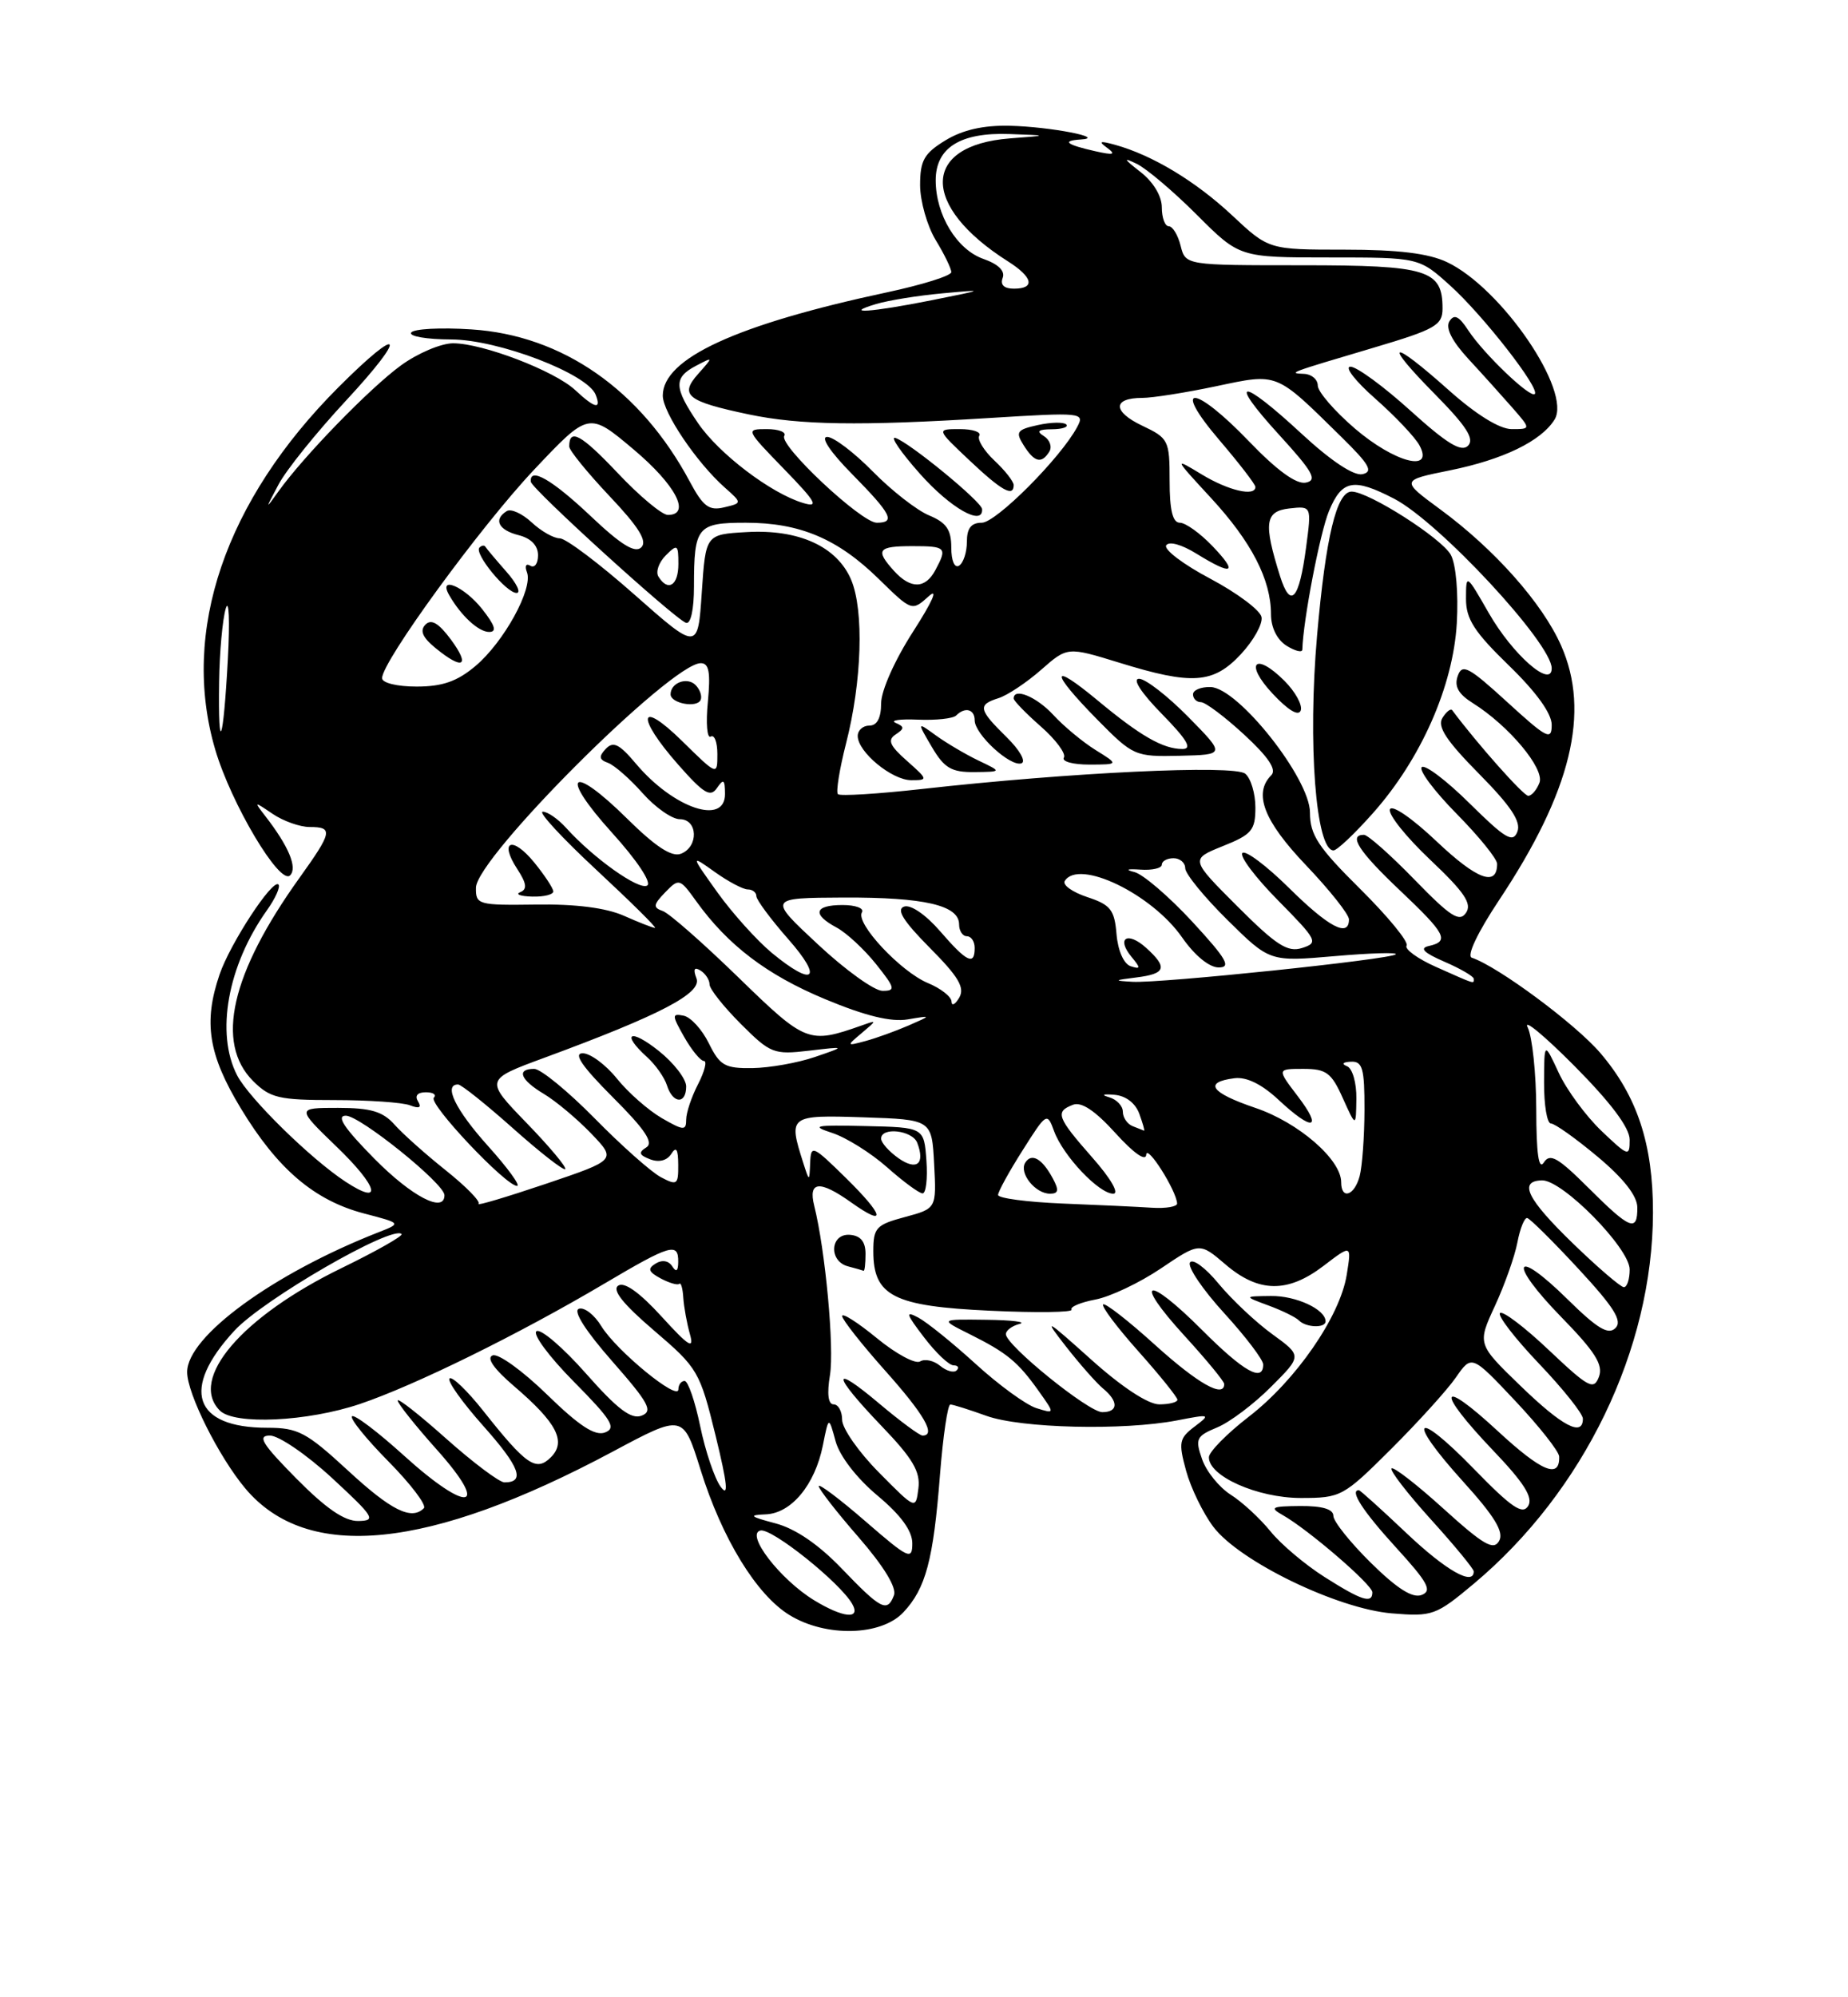 <?xml version="1.0" encoding="UTF-8" standalone="no"?>
<!DOCTYPE svg PUBLIC "-//W3C//DTD SVG 1.1//EN" "http://www.w3.org/Graphics/SVG/1.1/DTD/svg11.dtd" >
<svg xmlns="http://www.w3.org/2000/svg" xmlns:xlink="http://www.w3.org/1999/xlink" version="1.1" viewBox="0 0 237 256">
 <g >
 <path fill="currentColor"
d=" M 115.85 206.66 C 118.73 203.60 119.70 199.96 120.55 189.03 C 120.94 184.06 121.54 180.01 121.88 180.02 C 122.22 180.02 124.30 180.68 126.50 181.47 C 130.94 183.07 144.05 183.38 150.94 182.06 C 155.22 181.23 155.30 181.26 153.20 182.85 C 151.22 184.35 151.12 184.87 152.11 188.50 C 152.71 190.70 154.28 193.94 155.61 195.70 C 158.95 200.12 171.52 206.21 178.50 206.79 C 183.70 207.22 184.15 207.06 189.00 203.00 C 203.14 191.16 211.95 172.93 211.99 155.43 C 212.00 146.65 209.97 140.50 205.23 134.96 C 202.04 131.23 192.10 123.87 188.75 122.75 C 188.07 122.52 189.50 119.51 192.26 115.36 C 201.51 101.45 203.99 91.28 200.21 82.75 C 197.81 77.31 191.65 70.38 184.67 65.26 C 179.64 61.56 179.64 61.56 185.98 60.28 C 192.77 58.90 197.63 56.55 199.36 53.79 C 201.63 50.18 192.58 36.92 185.58 33.60 C 183.19 32.47 179.32 32.00 172.45 32.00 C 162.71 32.00 162.71 32.00 158.00 27.59 C 153.32 23.22 147.80 19.89 143.00 18.56 C 141.04 18.02 140.83 18.11 142.00 18.96 C 143.16 19.81 142.81 19.91 140.50 19.39 C 136.76 18.55 136.10 18.04 138.58 17.88 C 142.06 17.67 134.69 16.24 129.50 16.12 C 126.11 16.04 123.45 16.65 121.25 17.99 C 118.51 19.66 118.00 20.56 118.00 23.74 C 118.01 25.81 118.91 28.97 120.00 30.77 C 121.10 32.57 122.00 34.42 122.00 34.88 C 122.00 35.34 118.29 36.50 113.75 37.47 C 94.44 41.60 85.00 45.94 85.00 50.71 C 85.00 52.86 89.33 59.28 92.95 62.49 C 95.19 64.48 95.19 64.48 92.86 65.03 C 90.93 65.49 90.17 64.92 88.47 61.74 C 82.18 49.97 72.12 42.96 60.45 42.22 C 56.50 41.96 53.03 42.15 52.73 42.63 C 52.43 43.11 54.74 43.50 57.85 43.51 C 63.90 43.52 75.37 47.91 76.40 50.61 C 77.15 52.54 76.29 52.35 73.77 50.00 C 71.12 47.53 61.90 44.00 58.11 44.00 C 56.57 44.00 53.55 45.28 51.40 46.85 C 47.40 49.77 38.89 58.53 35.70 63.00 C 34.00 65.38 34.00 65.33 35.71 62.12 C 36.69 60.26 40.58 55.43 44.35 51.37 C 52.36 42.75 51.64 41.40 43.42 49.62 C 28.86 64.18 23.15 80.95 27.60 96.07 C 29.64 103.01 35.89 113.51 37.20 112.20 C 38.18 111.22 37.02 108.46 34.00 104.57 C 32.54 102.69 32.57 102.69 34.97 104.32 C 36.33 105.24 38.47 106.00 39.72 106.00 C 42.75 106.00 42.62 106.64 38.42 112.50 C 29.62 124.76 27.58 133.67 32.45 138.55 C 34.65 140.74 35.75 141.00 42.87 141.00 C 47.25 141.00 51.62 141.30 52.58 141.67 C 53.77 142.13 54.10 141.97 53.61 141.17 C 53.16 140.45 53.54 140.00 54.61 140.00 C 55.56 140.00 56.02 140.31 55.64 140.69 C 54.89 141.44 64.86 152.00 66.31 152.00 C 66.79 152.00 65.12 149.70 62.59 146.89 C 58.41 142.24 56.83 138.99 58.75 139.00 C 59.16 139.01 62.33 141.54 65.80 144.63 C 69.26 147.71 72.27 150.06 72.49 149.85 C 72.70 149.63 70.47 146.96 67.52 143.92 C 62.17 138.39 62.17 138.39 69.83 135.57 C 84.72 130.08 90.05 127.30 89.32 125.40 C 88.87 124.23 89.03 123.90 89.83 124.39 C 90.47 124.79 91.00 125.59 91.00 126.18 C 91.00 126.76 92.80 129.03 95.00 131.23 C 98.80 135.03 99.23 135.20 103.75 134.67 C 108.50 134.11 108.50 134.11 104.50 135.48 C 102.30 136.23 98.70 136.87 96.50 136.90 C 92.96 136.95 92.32 136.58 90.91 133.73 C 90.04 131.95 88.57 130.35 87.66 130.18 C 86.15 129.88 86.16 130.12 87.75 132.92 C 88.71 134.61 89.85 135.99 90.28 135.99 C 90.70 136.00 90.36 137.33 89.53 138.95 C 88.69 140.57 88.00 142.62 88.00 143.51 C 88.00 144.94 87.66 144.92 84.87 143.31 C 83.15 142.31 80.56 140.04 79.12 138.25 C 77.68 136.46 75.70 135.00 74.73 135.00 C 73.49 135.00 74.65 136.69 78.58 140.63 C 82.75 144.79 83.86 146.47 82.88 147.07 C 81.85 147.71 81.96 148.05 83.38 148.59 C 84.50 149.02 85.54 148.76 86.09 147.90 C 86.72 146.89 86.97 147.28 86.98 149.29 C 87.00 151.86 86.83 151.98 84.75 150.88 C 83.51 150.22 79.69 146.83 76.26 143.34 C 72.83 139.86 69.34 137.00 68.51 137.00 C 66.18 137.00 66.72 138.40 69.75 140.21 C 71.26 141.11 73.98 143.38 75.79 145.26 C 79.07 148.67 79.07 148.67 69.96 151.75 C 64.94 153.44 61.08 154.59 61.37 154.30 C 61.66 154.01 59.78 152.09 57.20 150.03 C 54.61 147.97 51.64 145.32 50.60 144.15 C 49.10 142.46 47.55 142.00 43.35 142.00 C 38.01 142.00 38.01 142.00 43.18 146.99 C 48.53 152.14 49.15 154.64 44.31 151.46 C 39.85 148.54 31.94 140.78 30.41 137.83 C 27.63 132.45 29.19 123.77 34.22 116.69 C 35.32 115.15 35.99 113.65 35.71 113.37 C 34.95 112.62 29.51 120.94 28.16 124.90 C 26.06 131.04 26.72 135.18 30.89 142.07 C 35.59 149.84 40.32 153.87 46.71 155.54 C 51.50 156.79 51.50 156.79 48.50 157.96 C 35.02 163.25 24.00 171.29 24.00 175.86 C 24.00 178.62 28.06 186.73 31.47 190.79 C 39.42 200.23 54.96 198.67 78.56 186.07 C 87.61 181.23 87.61 181.23 89.84 188.37 C 92.60 197.21 97.02 204.43 101.27 207.02 C 105.94 209.87 113.00 209.69 115.85 206.66 Z  M 88.00 139.25 C 88.00 138.29 86.42 136.24 84.50 134.71 C 80.82 131.77 79.58 132.40 82.97 135.48 C 84.06 136.46 85.22 138.10 85.54 139.13 C 86.29 141.49 88.00 141.57 88.00 139.25 Z  M 104.41 205.11 C 100.05 202.45 95.55 196.61 97.53 196.17 C 99.00 195.85 107.75 202.85 109.30 205.59 C 110.44 207.60 108.13 207.38 104.41 205.11 Z  M 107.94 201.04 C 104.97 197.95 102.00 195.92 99.44 195.25 C 96.16 194.38 95.95 194.19 98.18 194.10 C 101.48 193.98 104.51 190.33 105.53 185.26 C 106.28 181.50 106.28 181.50 107.16 184.72 C 107.68 186.63 109.86 189.45 112.52 191.68 C 115.53 194.19 117.00 196.21 117.00 197.81 C 117.00 200.01 116.54 199.80 111.00 195.00 C 107.70 192.14 105.00 190.11 105.00 190.48 C 105.00 190.85 107.30 193.81 110.12 197.04 C 113.34 200.75 115.02 203.50 114.65 204.47 C 113.79 206.71 112.99 206.30 107.94 201.04 Z  M 169.87 202.13 C 167.39 200.56 164.26 197.92 162.93 196.27 C 161.59 194.62 159.30 192.50 157.82 191.57 C 156.35 190.63 154.70 188.59 154.16 187.02 C 153.25 184.42 153.42 184.07 156.09 182.96 C 157.70 182.30 160.81 179.96 163.00 177.76 C 166.99 173.78 166.99 173.78 163.16 171.00 C 161.06 169.48 157.96 166.56 156.28 164.53 C 154.60 162.49 152.95 161.27 152.61 161.82 C 152.27 162.38 154.24 165.29 156.99 168.30 C 159.75 171.32 162.00 174.28 162.00 174.89 C 162.00 177.22 159.50 175.81 154.17 170.48 C 147.02 163.32 145.21 163.88 151.88 171.18 C 154.70 174.26 157.00 177.05 157.00 177.39 C 157.00 179.26 153.62 177.34 148.13 172.38 C 144.71 169.28 141.71 166.95 141.47 167.19 C 141.23 167.44 143.27 170.15 146.02 173.23 C 148.76 176.30 151.00 179.09 151.00 179.41 C 151.00 179.73 149.95 180.00 148.67 180.00 C 147.24 180.00 143.85 177.77 139.93 174.25 C 134.03 168.96 133.77 168.83 136.72 172.60 C 138.48 174.85 140.62 177.27 141.46 177.97 C 143.47 179.63 143.42 181.00 141.36 181.00 C 139.60 181.00 129.00 172.42 129.00 171.00 C 129.00 170.53 129.79 169.94 130.75 169.69 C 131.71 169.44 129.80 169.20 126.50 169.16 C 120.50 169.08 120.50 169.08 124.35 171.00 C 129.14 173.39 130.54 174.54 133.20 178.28 C 135.30 181.23 135.30 181.23 132.90 180.48 C 131.58 180.06 128.09 177.52 125.15 174.84 C 122.21 172.16 118.88 169.47 117.77 168.88 C 116.07 167.97 116.19 168.39 118.49 171.39 C 120.00 173.38 121.71 175.00 122.29 175.00 C 122.86 175.00 123.04 175.29 122.69 175.64 C 122.34 176.00 121.38 175.73 120.57 175.06 C 119.75 174.38 118.60 174.13 118.00 174.50 C 117.40 174.87 114.91 173.53 112.46 171.52 C 110.01 169.51 108.00 168.23 108.00 168.68 C 108.01 169.13 110.48 172.27 113.50 175.66 C 118.54 181.30 120.09 184.00 118.31 184.00 C 117.94 184.00 115.46 182.17 112.81 179.94 C 106.53 174.64 106.66 176.10 113.06 182.78 C 117.06 186.94 118.06 188.63 117.78 190.78 C 117.44 193.50 117.44 193.50 112.72 188.73 C 110.12 186.11 108.00 183.07 108.00 181.98 C 108.00 180.89 107.51 180.00 106.91 180.00 C 106.21 180.00 106.04 178.66 106.44 176.25 C 107.01 172.74 105.85 160.25 104.42 154.54 C 103.63 151.38 105.12 151.24 109.15 154.11 C 113.76 157.39 113.42 155.83 108.48 150.98 C 104.21 146.79 104.00 146.70 103.90 149.04 C 103.80 151.50 103.80 151.50 103.00 149.00 C 101.08 142.99 101.21 142.90 110.75 143.21 C 119.50 143.50 119.50 143.50 119.80 149.20 C 120.10 154.90 120.10 154.90 116.05 155.99 C 112.35 156.98 112.00 157.37 112.00 160.38 C 112.00 166.11 114.59 167.43 127.01 168.00 C 132.95 168.28 137.64 168.21 137.42 167.86 C 137.20 167.51 138.57 166.93 140.46 166.57 C 142.36 166.22 146.15 164.42 148.88 162.58 C 153.85 159.23 153.85 159.23 157.18 162.08 C 161.42 165.70 165.14 165.76 169.74 162.25 C 173.34 159.50 173.34 159.50 172.71 163.41 C 171.84 168.76 166.19 176.94 160.12 181.61 C 157.35 183.75 155.07 186.07 155.04 186.76 C 154.96 189.19 161.25 191.99 166.80 192.00 C 171.97 192.00 172.26 191.84 178.38 185.75 C 181.83 182.31 185.58 178.18 186.70 176.57 C 188.74 173.63 188.74 173.63 194.34 179.57 C 197.41 182.83 199.94 186.04 199.96 186.69 C 200.05 189.60 197.72 188.63 192.07 183.41 C 184.52 176.42 184.08 178.14 191.44 185.86 C 195.47 190.07 196.65 191.95 195.98 193.03 C 195.26 194.19 193.84 193.22 189.06 188.31 C 181.42 180.45 180.22 181.69 187.59 189.84 C 191.69 194.36 192.90 196.36 192.26 197.50 C 191.55 198.77 190.27 198.03 185.15 193.40 C 181.72 190.29 178.71 187.96 178.46 188.21 C 178.21 188.46 180.48 191.40 183.50 194.74 C 186.53 198.08 189.00 201.08 189.00 201.41 C 189.00 203.32 185.44 201.30 180.37 196.50 C 177.17 193.47 174.43 191.00 174.27 191.00 C 173.04 191.00 174.79 193.70 179.00 198.31 C 183.14 202.84 183.71 203.90 182.32 204.43 C 181.16 204.88 179.18 203.63 175.82 200.32 C 173.17 197.71 171.00 195.00 171.00 194.29 C 171.00 193.43 169.57 193.01 166.75 193.03 C 163.07 193.06 162.77 193.21 164.50 194.19 C 167.78 196.04 176.00 203.12 176.00 204.09 C 176.00 205.59 174.63 205.15 169.87 202.13 Z  M 170.00 169.36 C 170.00 167.83 166.22 166.07 163.00 166.11 C 159.50 166.15 159.50 166.15 162.68 167.33 C 164.43 167.97 166.19 168.84 166.59 169.25 C 167.50 170.17 170.00 170.25 170.00 169.36 Z  M 111.00 160.71 C 111.00 159.14 110.37 158.38 109.00 158.27 C 106.46 158.08 106.24 161.65 108.75 162.31 C 109.71 162.56 110.61 162.82 110.75 162.88 C 110.89 162.95 111.00 161.97 111.00 160.71 Z  M 118.81 148.75 C 118.50 144.50 118.50 144.50 111.00 144.33 C 104.45 144.18 103.91 144.29 106.75 145.22 C 108.54 145.81 111.69 147.78 113.75 149.60 C 115.81 151.43 117.86 152.94 118.31 152.96 C 118.75 152.98 118.98 151.09 118.81 148.75 Z  M 38.00 189.50 C 33.60 185.05 32.96 184.00 34.62 184.00 C 35.75 184.00 39.34 186.45 42.59 189.45 C 47.99 194.44 48.28 194.91 45.97 194.95 C 44.19 194.99 41.82 193.36 38.00 189.50 Z  M 44.59 188.45 C 39.29 183.57 38.22 183.00 34.27 183.00 C 24.82 183.00 23.14 178.05 30.06 170.56 C 33.73 166.57 50.32 156.99 51.50 158.17 C 51.73 158.40 48.27 160.36 43.81 162.53 C 31.00 168.76 24.16 176.76 28.20 180.80 C 30.06 182.66 39.42 182.22 46.16 179.95 C 53.21 177.57 66.51 171.03 77.50 164.53 C 86.00 159.50 87.01 159.21 86.98 161.75 C 86.97 162.93 86.72 163.11 86.21 162.30 C 85.75 161.58 84.91 161.44 84.09 161.95 C 83.01 162.61 83.15 163.01 84.73 163.86 C 85.84 164.45 86.91 164.76 87.12 164.55 C 87.33 164.34 87.56 165.14 87.63 166.33 C 87.71 167.53 88.09 169.62 88.48 171.00 C 89.05 173.02 88.35 172.59 84.84 168.74 C 82.04 165.67 80.07 164.26 79.29 164.78 C 78.45 165.32 79.90 167.14 83.88 170.54 C 89.50 175.34 89.75 175.77 91.77 184.00 C 93.30 190.26 93.47 191.99 92.42 190.56 C 91.64 189.49 90.46 186.00 89.80 182.81 C 89.14 179.61 88.24 177.00 87.80 177.00 C 87.36 177.00 87.00 177.49 87.00 178.08 C 87.00 179.65 79.04 173.12 77.12 169.98 C 76.23 168.52 74.93 167.51 74.24 167.75 C 73.46 168.01 75.08 170.57 78.51 174.47 C 83.22 179.83 83.78 180.87 82.28 181.45 C 80.95 181.96 79.18 180.61 75.16 176.06 C 72.22 172.73 69.36 170.28 68.81 170.62 C 68.25 170.96 70.40 173.87 73.58 177.08 C 78.43 181.98 79.08 183.03 77.60 183.60 C 76.31 184.09 74.31 182.79 70.17 178.76 C 67.05 175.72 63.91 173.45 63.19 173.72 C 62.34 174.03 63.32 175.44 65.95 177.69 C 71.42 182.37 72.66 184.77 70.65 186.78 C 68.76 188.67 67.50 187.81 61.95 180.80 C 59.90 178.22 57.97 176.37 57.65 176.68 C 57.33 177.00 59.29 179.75 62.00 182.79 C 66.66 188.02 67.40 190.01 64.69 190.00 C 64.04 189.99 60.69 187.48 57.25 184.42 C 53.81 181.35 51.00 179.14 51.00 179.51 C 51.00 179.88 53.27 182.73 56.05 185.84 C 62.93 193.54 60.07 194.04 51.82 186.58 C 48.43 183.51 45.43 181.24 45.14 181.53 C 44.85 181.81 46.96 184.43 49.83 187.33 C 52.70 190.24 54.74 192.93 54.36 193.31 C 52.77 194.90 50.17 193.61 44.59 188.45 Z  M 194.98 177.61 C 189.46 172.27 189.46 172.27 191.72 167.38 C 192.96 164.70 194.26 161.04 194.60 159.25 C 194.94 157.46 195.51 156.05 195.86 156.12 C 196.21 156.18 199.17 159.11 202.43 162.63 C 207.02 167.58 208.09 169.31 207.18 170.22 C 206.26 171.14 204.86 170.30 201.02 166.52 C 194.09 159.70 193.35 161.76 200.20 168.78 C 204.57 173.25 205.63 174.93 205.06 176.46 C 204.40 178.22 203.75 177.88 198.65 173.06 C 195.53 170.10 192.70 167.96 192.37 168.30 C 192.04 168.63 194.29 171.55 197.38 174.79 C 200.47 178.03 203.00 181.20 203.00 181.84 C 203.00 184.21 200.35 182.81 194.98 177.61 Z  M 201.75 159.40 C 195.83 153.67 194.70 151.37 197.75 151.29 C 200.37 151.22 209.00 159.99 209.00 162.71 C 209.00 163.97 208.66 164.99 208.25 164.98 C 207.84 164.97 204.91 162.46 201.75 159.40 Z  M 203.71 152.25 C 199.79 148.35 198.78 147.77 197.99 149.00 C 197.33 150.02 197.03 147.87 197.02 142.18 C 197.01 137.61 196.51 132.89 195.92 131.68 C 195.32 130.48 198.02 132.71 201.92 136.63 C 206.60 141.35 209.00 144.55 209.00 146.08 C 209.00 148.29 208.84 148.24 205.38 144.95 C 203.39 143.05 200.92 139.70 199.90 137.50 C 198.04 133.50 198.04 133.50 198.02 138.75 C 198.01 141.64 198.40 144.00 198.90 144.00 C 199.39 144.00 202.08 145.91 204.88 148.25 C 208.20 151.02 209.97 153.28 209.98 154.75 C 210.01 157.97 209.07 157.60 203.71 152.25 Z  M 136.25 154.26 C 131.71 154.07 128.00 153.58 128.00 153.16 C 128.00 152.74 129.41 150.17 131.14 147.45 C 134.22 142.58 134.29 142.54 135.19 145.00 C 136.36 148.17 140.94 153.00 142.77 153.00 C 143.58 153.00 142.46 151.05 140.08 148.36 C 135.54 143.20 135.28 142.49 137.61 141.60 C 138.69 141.18 140.46 142.37 143.06 145.24 C 145.40 147.82 146.95 148.91 147.00 148.00 C 147.08 146.61 150.87 152.59 150.96 154.25 C 150.98 154.66 149.54 154.91 147.75 154.80 C 145.96 154.68 140.79 154.44 136.25 154.26 Z  M 135.03 151.06 C 133.66 148.50 132.29 147.72 131.48 149.03 C 130.66 150.36 132.77 153.00 134.66 153.00 C 135.75 153.00 135.83 152.55 135.03 151.06 Z  M 48.00 148.50 C 44.14 144.59 43.08 143.00 44.35 143.00 C 46.17 143.00 57.00 151.72 57.00 153.19 C 57.00 155.55 52.80 153.36 48.00 148.50 Z  M 172.00 151.52 C 172.00 148.61 166.51 143.86 160.99 142.00 C 155.25 140.05 154.30 138.71 158.31 138.20 C 159.86 138.00 161.81 138.96 163.95 140.95 C 168.35 145.06 169.72 144.81 166.43 140.50 C 163.76 137.00 163.76 137.00 167.15 137.00 C 170.09 137.00 170.75 137.49 172.21 140.75 C 173.90 144.50 173.90 144.50 173.95 140.83 C 173.98 138.79 173.45 136.94 172.75 136.66 C 172.00 136.36 172.20 136.13 173.25 136.08 C 174.74 136.01 175.00 136.93 174.99 142.25 C 174.98 145.69 174.70 149.51 174.37 150.75 C 173.70 153.27 172.00 153.81 172.00 151.52 Z  M 145.25 144.34 C 144.56 144.06 144.00 143.23 144.00 142.49 C 144.00 141.75 143.21 140.92 142.25 140.64 C 141.18 140.33 141.43 140.20 142.89 140.32 C 144.36 140.43 145.60 141.37 146.11 142.75 C 146.56 143.99 146.84 144.96 146.72 144.92 C 146.60 144.88 145.94 144.62 145.25 144.34 Z  M 110.50 132.42 C 112.50 130.73 112.50 130.73 110.50 131.44 C 103.71 133.83 103.34 133.68 94.71 125.29 C 90.19 120.90 85.83 117.06 85.00 116.77 C 83.72 116.32 83.77 115.97 85.31 114.37 C 87.08 112.55 87.18 112.58 89.28 115.50 C 93.34 121.15 98.35 124.96 105.83 128.07 C 110.96 130.21 114.28 131.02 116.41 130.66 C 119.50 130.14 119.50 130.14 116.50 131.45 C 114.85 132.16 112.38 133.06 111.00 133.43 C 108.55 134.09 108.54 134.07 110.50 132.42 Z  M 122.03 128.37 C 122.01 127.75 120.65 126.68 119.00 126.00 C 115.51 124.55 109.68 118.32 110.54 116.94 C 110.86 116.42 109.74 116.00 108.06 116.00 C 104.43 116.00 104.11 117.19 107.30 118.89 C 108.56 119.57 110.83 121.67 112.34 123.56 C 114.81 126.65 114.89 127.00 113.18 127.00 C 112.13 127.00 108.40 124.32 104.89 121.04 C 98.50 115.09 98.50 115.09 108.18 115.04 C 118.55 115.00 123.00 116.03 123.00 118.48 C 123.00 119.31 123.45 120.00 124.00 120.00 C 124.55 120.00 125.00 120.67 125.00 121.50 C 125.00 123.81 123.99 123.32 120.56 119.35 C 118.72 117.23 116.79 115.91 115.95 116.20 C 114.91 116.56 115.83 118.04 119.23 121.47 C 122.93 125.19 123.76 126.59 123.02 127.87 C 122.49 128.76 122.05 128.99 122.03 128.37 Z  M 145.75 125.28 C 149.52 124.81 149.78 124.01 146.99 121.49 C 144.60 119.33 143.12 120.23 145.11 122.64 C 146.31 124.09 146.29 124.26 145.00 123.84 C 144.12 123.55 143.37 121.85 143.19 119.73 C 142.93 116.60 142.42 115.96 139.43 114.98 C 137.54 114.35 136.24 113.43 136.55 112.92 C 138.33 110.04 147.74 114.58 151.62 120.18 C 153.22 122.47 155.08 124.00 156.29 124.00 C 157.94 124.00 157.31 122.91 152.91 118.14 C 149.93 114.92 146.60 112.06 145.50 111.78 C 144.24 111.46 144.52 111.35 146.25 111.46 C 147.76 111.57 149.00 111.28 149.00 110.83 C 149.00 110.37 149.68 110.00 150.50 110.00 C 151.32 110.00 152.00 110.58 152.00 111.28 C 152.00 111.99 154.44 114.98 157.42 117.92 C 162.84 123.27 162.84 123.27 171.17 122.55 C 175.75 122.15 179.28 122.05 179.00 122.32 C 178.35 122.97 148.82 126.05 145.24 125.84 C 142.79 125.70 142.85 125.64 145.75 125.28 Z  M 184.18 123.94 C 181.81 122.89 180.10 121.65 180.39 121.19 C 180.67 120.72 178.00 117.47 174.45 113.95 C 169.03 108.58 168.00 107.01 168.00 104.15 C 168.00 99.78 158.78 88.15 155.25 88.06 C 154.01 88.03 153.00 88.45 153.00 89.00 C 153.00 89.55 153.46 90.00 154.02 90.00 C 154.58 90.00 157.08 91.87 159.56 94.16 C 162.68 97.04 163.75 98.65 163.04 99.36 C 160.71 101.69 162.07 105.22 167.50 110.91 C 170.53 114.09 173.00 117.20 173.00 117.84 C 173.00 120.21 170.42 118.86 165.31 113.81 C 162.41 110.95 159.73 108.94 159.33 109.33 C 158.94 109.73 161.00 112.47 163.92 115.42 C 168.95 120.52 169.11 120.83 166.98 121.51 C 165.13 122.09 163.68 121.16 158.69 116.17 C 152.65 110.13 152.65 110.13 156.82 108.45 C 160.53 106.97 161.00 106.42 161.00 103.51 C 161.00 101.72 160.42 99.76 159.70 99.17 C 158.30 98.00 137.23 99.00 118.22 101.13 C 112.57 101.76 107.73 102.06 107.46 101.79 C 107.19 101.52 107.66 98.60 108.50 95.30 C 110.54 87.36 110.82 78.26 109.16 74.32 C 107.35 70.05 102.45 67.81 95.74 68.20 C 90.50 68.50 90.50 68.50 90.00 75.95 C 89.50 83.40 89.50 83.40 81.35 76.20 C 76.87 72.24 72.57 69.00 71.79 69.00 C 71.01 69.00 69.39 68.08 68.18 66.95 C 66.96 65.82 65.53 65.17 64.99 65.51 C 63.25 66.58 63.92 67.94 66.50 68.59 C 68.10 68.99 69.00 69.92 69.00 71.17 C 69.00 72.24 68.56 72.84 68.01 72.51 C 67.46 72.17 67.27 72.54 67.58 73.35 C 68.39 75.45 64.61 82.31 60.97 85.37 C 58.63 87.34 56.74 88.00 53.42 88.00 C 50.92 88.00 49.00 87.53 49.00 86.92 C 49.00 84.78 61.57 67.55 68.46 60.24 C 75.51 52.77 75.51 52.77 81.25 57.60 C 86.66 62.15 88.68 66.00 85.65 66.00 C 84.90 66.00 82.00 63.58 79.20 60.61 C 74.52 55.67 73.00 54.84 73.00 57.23 C 73.00 57.72 75.33 60.58 78.17 63.59 C 81.93 67.56 83.04 69.36 82.25 70.15 C 81.45 70.95 79.66 69.85 75.73 66.13 C 70.79 61.46 67.87 59.79 68.08 61.75 C 68.17 62.66 86.54 79.35 87.98 79.83 C 88.58 80.03 89.00 78.13 89.00 75.17 C 89.00 67.51 89.41 67.00 95.64 67.00 C 102.58 67.00 107.44 69.05 112.72 74.23 C 116.94 78.35 116.95 78.36 119.10 76.43 C 120.38 75.28 119.59 77.08 117.13 80.91 C 114.76 84.58 113.00 88.52 113.00 90.16 C 113.00 92.02 112.48 93.00 111.50 93.00 C 110.67 93.00 110.00 93.60 110.00 94.33 C 110.00 96.38 114.38 100.00 116.87 100.00 C 119.04 100.00 119.02 99.92 116.31 97.52 C 114.09 95.56 113.79 94.85 114.86 94.14 C 116.01 93.38 116.01 93.15 114.86 92.65 C 114.11 92.33 115.39 92.14 117.71 92.24 C 120.02 92.34 122.23 92.10 122.62 91.71 C 123.76 90.57 125.00 90.89 125.00 92.33 C 125.00 94.11 129.57 98.31 130.99 97.84 C 131.62 97.63 130.79 96.14 129.09 94.48 C 125.48 90.93 125.35 90.34 128.07 89.48 C 129.20 89.12 131.65 87.49 133.51 85.86 C 136.89 82.89 136.89 82.89 143.55 84.94 C 152.90 87.83 155.60 87.64 159.14 83.85 C 160.76 82.11 161.95 79.98 161.79 79.10 C 161.63 78.22 158.67 76.01 155.23 74.18 C 151.78 72.36 149.23 70.43 149.56 69.90 C 149.91 69.34 151.53 69.78 153.45 70.97 C 158.10 73.84 158.84 73.49 155.50 70.00 C 153.92 68.35 152.04 67.00 151.31 67.00 C 150.39 67.00 150.00 65.39 150.00 61.61 C 150.00 56.43 149.86 56.16 146.48 54.56 C 142.67 52.75 142.68 51.00 146.49 51.00 C 147.80 51.00 152.05 50.33 155.94 49.51 C 163.96 47.82 163.52 47.65 171.97 55.95 C 175.64 59.55 176.16 60.46 174.72 60.78 C 173.61 61.01 170.68 59.07 166.91 55.58 C 159.06 48.31 157.35 48.41 164.06 55.75 C 168.40 60.50 168.99 61.56 167.46 61.86 C 166.25 62.10 163.77 60.30 160.22 56.61 C 153.15 49.25 150.13 49.09 156.38 56.41 C 158.92 59.38 161.00 62.08 161.00 62.41 C 161.00 63.69 157.55 62.89 154.12 60.81 C 150.52 58.63 150.52 58.64 155.31 63.83 C 160.50 69.45 163.00 74.30 163.00 78.73 C 163.00 80.44 163.78 82.00 165.00 82.77 C 166.10 83.45 167.01 83.68 167.02 83.26 C 167.12 79.53 169.29 68.23 170.45 65.47 C 172.11 61.50 173.59 61.23 178.79 63.92 C 184.55 66.91 199.00 82.45 199.00 85.66 C 199.00 88.30 193.99 83.91 190.94 78.59 C 188.03 73.52 188.02 73.51 188.01 76.73 C 188.00 79.34 189.06 80.98 193.50 85.29 C 197.02 88.70 199.00 91.44 199.00 92.91 C 199.00 94.96 198.40 94.65 193.30 89.99 C 188.34 85.46 187.52 85.02 186.95 86.64 C 186.48 87.98 187.03 88.96 188.90 90.13 C 193.51 93.02 198.12 98.53 197.43 100.33 C 197.07 101.25 196.43 102.00 195.99 102.00 C 195.38 102.00 189.52 95.41 186.24 91.03 C 186.05 90.77 185.48 91.22 184.98 92.03 C 184.30 93.13 185.49 94.94 189.67 99.17 C 193.77 103.32 195.10 105.31 194.60 106.60 C 194.03 108.08 193.07 107.51 188.49 102.99 C 185.50 100.03 182.73 97.94 182.33 98.33 C 181.94 98.73 183.95 101.41 186.81 104.31 C 189.66 107.20 192.00 110.08 192.00 110.72 C 192.00 113.70 189.43 112.75 184.27 107.87 C 181.07 104.84 178.48 103.07 178.25 103.75 C 178.03 104.41 180.37 107.32 183.44 110.22 C 187.82 114.36 188.81 115.83 188.01 117.00 C 187.17 118.24 186.02 117.49 181.41 112.75 C 178.34 109.59 175.42 107.00 174.92 107.00 C 172.88 107.00 174.27 109.14 179.50 114.09 C 185.44 119.71 185.93 120.64 183.25 121.25 C 182.00 121.53 182.58 122.11 185.25 123.27 C 187.31 124.16 189.00 125.15 189.00 125.45 C 189.00 126.13 189.35 126.24 184.18 123.94 Z  M 176.05 104.25 C 182.23 97.31 186.36 87.96 186.83 79.88 C 187.05 76.07 186.73 72.36 186.07 71.13 C 184.94 69.02 175.56 63.03 173.35 63.01 C 171.42 62.99 170.02 68.80 168.91 81.45 C 167.70 95.28 168.75 109.00 171.02 109.00 C 171.47 109.00 173.73 106.86 176.05 104.25 Z  M 125.50 97.49 C 123.85 96.70 121.40 95.25 120.05 94.28 C 117.60 92.50 117.60 92.50 119.51 95.75 C 121.11 98.46 122.02 98.99 124.97 98.96 C 128.50 98.92 128.50 98.92 125.50 97.49 Z  M 140.50 96.13 C 138.85 95.10 136.41 93.08 135.08 91.63 C 132.93 89.30 130.00 88.09 130.00 89.53 C 130.00 89.82 131.57 91.44 133.50 93.13 C 135.42 94.82 136.74 96.61 136.44 97.10 C 136.13 97.60 137.60 98.00 139.69 98.00 C 143.50 97.99 143.50 97.99 140.50 96.13 Z  M 152.37 91.87 C 149.73 89.19 146.90 87.00 146.08 87.00 C 145.18 87.00 146.36 88.81 149.00 91.50 C 152.25 94.82 152.95 96.00 151.64 96.00 C 149.16 96.00 146.26 94.34 140.75 89.76 C 134.65 84.70 134.63 86.04 140.71 92.22 C 145.33 96.90 145.55 97.00 151.29 96.87 C 157.16 96.73 157.16 96.73 152.37 91.87 Z  M 164.73 87.27 C 160.94 83.48 159.54 84.99 163.21 88.91 C 165.22 91.06 166.55 91.85 166.82 91.05 C 167.05 90.35 166.11 88.65 164.73 87.27 Z  M 57.84 81.99 C 56.26 79.86 55.31 79.30 54.56 80.06 C 53.81 80.83 54.19 81.71 55.86 83.07 C 59.37 85.94 60.36 85.41 57.84 81.99 Z  M 61.83 78.06 C 59.55 75.18 56.16 73.73 57.59 76.25 C 59.10 78.90 61.37 81.00 62.73 81.00 C 63.75 81.00 63.50 80.18 61.83 78.06 Z  M 64.92 73.25 C 63.59 71.74 62.39 70.31 62.25 70.08 C 62.11 69.85 61.77 69.90 61.49 70.18 C 60.76 70.91 64.92 76.00 66.25 76.00 C 66.85 76.00 66.26 74.76 64.92 73.25 Z  M 98.98 122.13 C 97.07 120.54 93.94 117.07 92.02 114.40 C 88.55 109.54 88.55 109.54 91.68 111.77 C 93.40 113.00 95.30 114.00 95.90 114.00 C 96.51 114.00 97.00 114.39 97.00 114.86 C 97.00 115.33 98.84 117.81 101.08 120.36 C 105.63 125.52 104.37 126.58 98.98 122.13 Z  M 80.00 117.37 C 77.72 116.36 73.80 115.86 68.75 115.94 C 61.31 116.04 61.00 115.96 61.04 113.77 C 61.11 109.91 86.07 85.00 89.87 85.00 C 90.93 85.00 91.14 86.17 90.78 89.97 C 90.51 92.70 90.68 94.70 91.15 94.41 C 91.62 94.12 92.00 95.13 92.00 96.65 C 92.00 99.42 92.00 99.42 87.50 95.00 C 81.91 89.51 81.51 91.80 86.97 98.00 C 90.25 101.72 91.11 102.24 91.95 101.00 C 92.79 99.77 92.97 99.91 92.98 101.75 C 93.01 105.85 86.38 103.61 81.56 97.89 C 79.43 95.36 78.65 94.97 77.69 95.98 C 76.76 96.97 76.83 97.37 77.98 97.78 C 78.79 98.08 80.78 99.82 82.41 101.66 C 84.04 103.50 86.19 105.00 87.18 105.00 C 89.51 105.00 89.62 108.55 87.32 109.43 C 86.14 109.88 84.08 108.53 80.42 104.92 C 73.18 97.77 71.65 99.17 78.46 106.70 C 81.67 110.24 83.60 113.13 83.00 113.50 C 81.95 114.15 76.10 109.99 72.60 106.11 C 71.55 104.95 70.20 104.02 69.60 104.04 C 68.99 104.06 72.10 107.42 76.50 111.51 C 80.90 115.60 84.28 118.94 84.00 118.93 C 83.72 118.93 81.92 118.22 80.00 117.37 Z  M 70.96 114.25 C 70.94 113.84 69.84 112.17 68.51 110.54 C 65.69 107.09 63.97 107.77 66.34 111.39 C 67.54 113.23 67.64 113.98 66.72 114.35 C 66.05 114.62 66.74 114.88 68.25 114.92 C 69.76 114.96 70.98 114.66 70.96 114.25 Z  M 89.20 87.80 C 88.12 86.72 86.00 87.51 86.00 88.99 C 86.00 90.16 89.41 90.79 89.86 89.70 C 90.06 89.22 89.76 88.36 89.20 87.80 Z  M 28.10 87.42 C 28.15 83.61 28.54 79.38 28.95 78.00 C 29.36 76.62 29.49 79.55 29.22 84.50 C 28.64 95.30 27.96 97.07 28.10 87.42 Z  M 164.16 73.84 C 162.02 67.03 162.23 65.53 165.35 65.17 C 168.21 64.85 168.21 64.85 167.50 70.17 C 166.61 76.90 165.51 78.11 164.16 73.84 Z  M 84.44 73.90 C 84.07 73.30 84.49 72.08 85.38 71.19 C 86.87 69.70 87.00 69.78 87.00 72.29 C 87.00 75.05 85.67 75.89 84.44 73.90 Z  M 114.65 73.17 C 112.22 70.48 112.57 70.00 117.00 70.00 C 121.34 70.00 121.51 70.18 119.96 73.07 C 118.67 75.49 116.79 75.53 114.65 73.17 Z  M 122.00 70.18 C 122.00 67.89 121.37 66.98 119.15 66.06 C 117.58 65.41 114.34 62.88 111.94 60.44 C 109.54 58.00 106.91 56.00 106.08 56.00 C 105.19 56.00 106.49 57.95 109.29 60.78 C 114.34 65.91 114.89 67.00 112.44 67.00 C 110.46 67.00 99.85 57.05 100.58 55.87 C 100.88 55.39 99.87 55.00 98.35 55.00 C 95.60 55.00 95.63 55.05 100.54 60.11 C 104.67 64.36 105.08 65.09 103.00 64.47 C 98.88 63.24 92.18 58.15 89.51 54.22 C 86.42 49.68 86.37 48.40 89.25 46.89 C 91.50 45.71 91.50 45.71 89.54 47.92 C 87.11 50.65 88.08 51.44 96.00 53.11 C 102.57 54.49 110.26 54.61 126.83 53.58 C 138.81 52.84 139.14 52.87 138.14 54.74 C 136.02 58.70 127.74 67.00 125.91 67.00 C 124.55 67.00 124.00 67.71 124.00 69.44 C 124.00 70.78 123.55 72.16 123.00 72.50 C 122.42 72.86 122.00 71.88 122.00 70.18 Z  M 125.95 65.25 C 125.89 64.30 116.62 56.70 114.83 56.13 C 114.10 55.89 115.53 57.97 118.00 60.75 C 121.92 65.15 126.10 67.51 125.95 65.25 Z  M 130.00 62.17 C 130.00 61.72 128.89 60.30 127.53 59.03 C 126.17 57.75 125.30 56.32 125.59 55.85 C 125.88 55.38 124.76 55.00 123.10 55.00 C 120.08 55.00 120.08 55.00 124.29 58.97 C 128.46 62.91 130.00 63.77 130.00 62.17 Z  M 134.57 57.89 C 134.95 57.28 134.64 56.38 133.88 55.90 C 132.87 55.27 133.15 55.03 134.92 55.02 C 136.25 55.01 137.07 54.73 136.74 54.40 C 136.41 54.08 134.78 54.11 133.11 54.48 C 130.41 55.07 130.20 55.36 131.28 57.07 C 132.65 59.26 133.58 59.49 134.57 57.89 Z  M 173.75 54.92 C 171.14 52.68 169.00 50.20 169.00 49.42 C 169.00 48.64 168.21 47.96 167.25 47.92 C 165.17 47.83 165.12 47.84 176.25 44.54 C 184.09 42.21 185.00 41.69 185.00 39.54 C 185.00 34.58 183.11 34.00 166.95 34.00 C 152.04 34.00 152.04 34.00 151.41 31.50 C 151.07 30.12 150.38 29.00 149.89 29.00 C 149.40 29.00 149.00 27.91 149.00 26.58 C 149.00 25.13 147.90 23.31 146.25 22.03 C 144.09 20.35 143.99 20.13 145.78 21.00 C 147.03 21.60 150.51 24.55 153.51 27.55 C 158.96 33.00 158.96 33.00 170.48 33.00 C 181.99 33.00 181.99 33.00 186.00 36.62 C 190.20 40.41 197.53 49.80 196.83 50.50 C 196.26 51.07 190.28 45.35 188.32 42.37 C 187.10 40.50 186.49 40.21 185.88 41.19 C 185.36 42.04 186.21 43.72 188.31 46.00 C 190.09 47.92 192.62 50.74 193.95 52.25 C 196.35 55.00 196.35 55.00 193.87 55.00 C 192.32 55.00 189.31 53.14 185.79 50.00 C 178.31 43.33 177.22 43.63 183.99 50.49 C 188.07 54.62 189.13 56.27 188.27 57.13 C 187.41 57.99 185.58 56.88 180.89 52.64 C 177.46 49.54 174.00 47.00 173.19 47.00 C 172.38 47.00 173.82 48.85 176.38 51.10 C 178.94 53.36 181.50 56.06 182.05 57.10 C 183.94 60.62 178.84 59.28 173.75 54.92 Z  M 112.35 38.97 C 113.92 38.50 117.75 37.88 120.85 37.60 C 126.41 37.09 126.39 37.10 119.50 38.48 C 111.73 40.03 107.95 40.29 112.35 38.97 Z  M 128.59 35.62 C 128.93 34.74 128.04 33.86 126.13 33.19 C 122.71 32.00 120.00 27.54 120.00 23.11 C 120.00 18.93 123.16 16.95 129.47 17.18 C 134.50 17.36 134.50 17.36 129.51 17.74 C 118.16 18.62 118.03 26.37 129.25 33.49 C 132.48 35.53 132.80 37.00 130.03 37.00 C 128.77 37.00 128.25 36.51 128.59 35.62 Z  M 115.24 148.46 C 114.01 147.59 113.00 146.46 113.00 145.94 C 113.00 144.41 117.01 144.87 117.63 146.47 C 118.67 149.18 117.58 150.09 115.24 148.46 Z "/>
</g>
</svg>